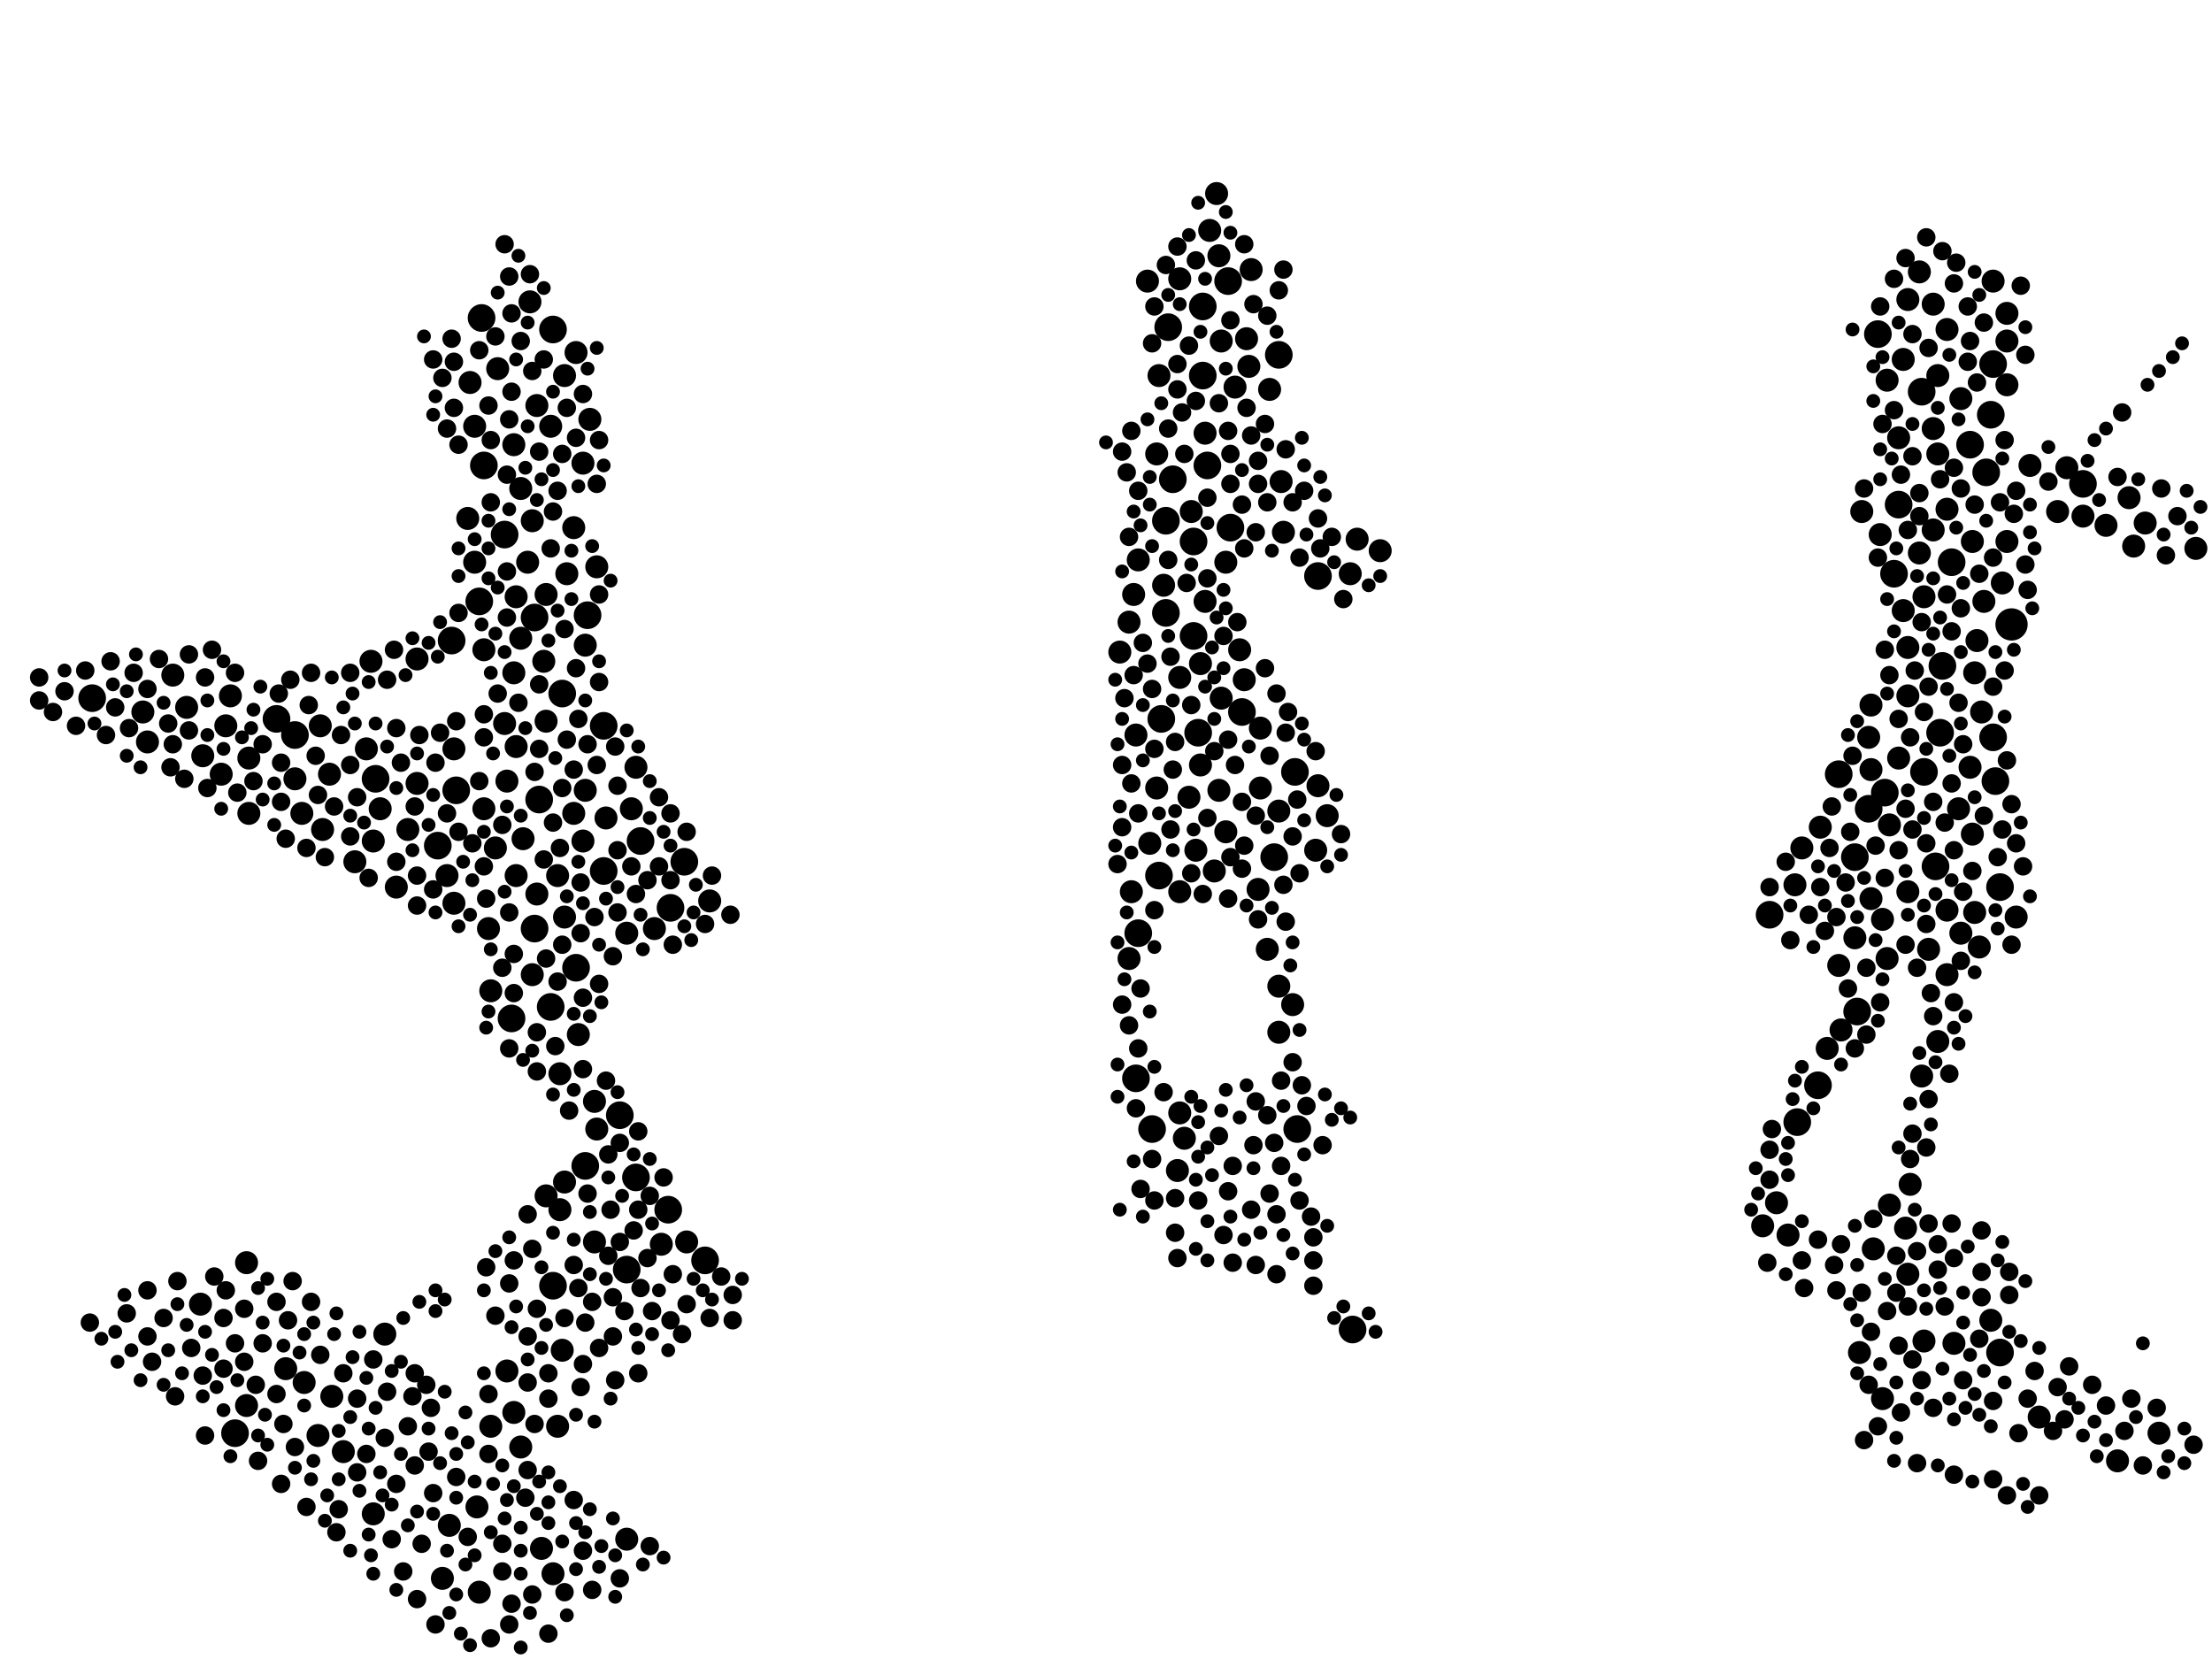 <?xml version="1.0" encoding="utf-8"?>
<svg xmlns="http://www.w3.org/2000/svg"
     xmlns:xlink="http://www.w3.org/1999/xlink" width="1920" height="1440" >

            <defs>
            <style type="text/css"><![CDATA[
circle {stroke: none;}
.c0 {fill: #000000;}
]]></style>
            </defs>
<rect x="0" y="0" width="1920" height="1440" fill="white"/>
<circle cx="1746" cy="542" r="14" class="c0"/>
<circle cx="1736" cy="1174" r="12" class="c0"/>
<circle cx="538" cy="968" r="12" class="c0"/>
<circle cx="500" cy="840" r="12" class="c0"/>
<circle cx="464" cy="806" r="12" class="c0"/>
<circle cx="1044" cy="266" r="12" class="c0"/>
<circle cx="1622" cy="702" r="12" class="c0"/>
<circle cx="416" cy="522" r="12" class="c0"/>
<circle cx="1730" cy="640" r="12" class="c0"/>
<circle cx="1124" cy="670" r="12" class="c0"/>
<circle cx="1612" cy="878" r="12" class="c0"/>
<circle cx="80" cy="606" r="12" class="c0"/>
<circle cx="392" cy="556" r="12" class="c0"/>
<circle cx="488" cy="602" r="12" class="c0"/>
<circle cx="1106" cy="744" r="12" class="c0"/>
<circle cx="552" cy="1022" r="12" class="c0"/>
<circle cx="1036" cy="470" r="12" class="c0"/>
<circle cx="524" cy="630" r="12" class="c0"/>
<circle cx="1596" cy="672" r="12" class="c0"/>
<circle cx="988" cy="810" r="12" class="c0"/>
<circle cx="1684" cy="636" r="12" class="c0"/>
<circle cx="510" cy="534" r="12" class="c0"/>
<circle cx="1006" cy="760" r="12" class="c0"/>
<circle cx="1686" cy="578" r="12" class="c0"/>
<circle cx="1078" cy="618" r="12" class="c0"/>
<circle cx="418" cy="276" r="12" class="c0"/>
<circle cx="986" cy="936" r="12" class="c0"/>
<circle cx="1578" cy="942" r="12" class="c0"/>
<circle cx="594" cy="748" r="12" class="c0"/>
<circle cx="508" cy="1012" r="12" class="c0"/>
<circle cx="240" cy="624" r="12" class="c0"/>
<circle cx="1728" cy="360" r="12" class="c0"/>
<circle cx="380" cy="734" r="12" class="c0"/>
<circle cx="1040" cy="636" r="12" class="c0"/>
<circle cx="1724" cy="410" r="12" class="c0"/>
<circle cx="468" cy="694" r="12" class="c0"/>
<circle cx="1610" cy="744" r="12" class="c0"/>
<circle cx="524" cy="756" r="12" class="c0"/>
<circle cx="544" cy="1102" r="12" class="c0"/>
<circle cx="1630" cy="290" r="12" class="c0"/>
<circle cx="556" cy="730" r="12" class="c0"/>
<circle cx="1174" cy="1154" r="12" class="c0"/>
<circle cx="204" cy="1244" r="12" class="c0"/>
<circle cx="1012" cy="532" r="12" class="c0"/>
<circle cx="1008" cy="624" r="12" class="c0"/>
<circle cx="444" cy="884" r="12" class="c0"/>
<circle cx="582" cy="788" r="12" class="c0"/>
<circle cx="580" cy="1050" r="12" class="c0"/>
<circle cx="1048" cy="404" r="12" class="c0"/>
<circle cx="1730" cy="316" r="12" class="c0"/>
<circle cx="1560" cy="974" r="12" class="c0"/>
<circle cx="612" cy="1094" r="12" class="c0"/>
<circle cx="1710" cy="386" r="12" class="c0"/>
<circle cx="1000" cy="980" r="12" class="c0"/>
<circle cx="1018" cy="416" r="12" class="c0"/>
<circle cx="1732" cy="678" r="12" class="c0"/>
<circle cx="1668" cy="340" r="12" class="c0"/>
<circle cx="1012" cy="452" r="12" class="c0"/>
<circle cx="326" cy="676" r="12" class="c0"/>
<circle cx="1644" cy="498" r="12" class="c0"/>
<circle cx="480" cy="286" r="12" class="c0"/>
<circle cx="1014" cy="284" r="12" class="c0"/>
<circle cx="1110" cy="308" r="12" class="c0"/>
<circle cx="1808" cy="420" r="12" class="c0"/>
<circle cx="1144" cy="500" r="12" class="c0"/>
<circle cx="438" cy="464" r="12" class="c0"/>
<circle cx="1036" cy="552" r="12" class="c0"/>
<circle cx="480" cy="1116" r="12" class="c0"/>
<circle cx="1648" cy="438" r="12" class="c0"/>
<circle cx="396" cy="686" r="12" class="c0"/>
<circle cx="1636" cy="688" r="12" class="c0"/>
<circle cx="1536" cy="794" r="12" class="c0"/>
<circle cx="1068" cy="458" r="12" class="c0"/>
<circle cx="464" cy="536" r="12" class="c0"/>
<circle cx="1126" cy="980" r="12" class="c0"/>
<circle cx="1066" cy="244" r="12" class="c0"/>
<circle cx="1044" cy="326" r="12" class="c0"/>
<circle cx="256" cy="638" r="12" class="c0"/>
<circle cx="420" cy="404" r="12" class="c0"/>
<circle cx="1694" cy="488" r="12" class="c0"/>
<circle cx="1736" cy="770" r="12" class="c0"/>
<circle cx="1670" cy="670" r="12" class="c0"/>
<circle cx="478" cy="874" r="12" class="c0"/>
<circle cx="1680" cy="752" r="12" class="c0"/>
<circle cx="1112" cy="418" r="10" class="c0"/>
<circle cx="1114" cy="462" r="10" class="c0"/>
<circle cx="518" cy="492" r="10" class="c0"/>
<circle cx="1144" cy="682" r="10" class="c0"/>
<circle cx="552" cy="666" r="10" class="c0"/>
<circle cx="124" cy="618" r="10" class="c0"/>
<circle cx="1076" cy="564" r="10" class="c0"/>
<circle cx="474" cy="626" r="10" class="c0"/>
<circle cx="1808" cy="448" r="10" class="c0"/>
<circle cx="256" cy="676" r="10" class="c0"/>
<circle cx="998" cy="732" r="10" class="c0"/>
<circle cx="1064" cy="488" r="10" class="c0"/>
<circle cx="458" cy="488" r="10" class="c0"/>
<circle cx="1712" cy="470" r="10" class="c0"/>
<circle cx="1742" cy="334" r="10" class="c0"/>
<circle cx="1006" cy="326" r="10" class="c0"/>
<circle cx="150" cy="586" r="10" class="c0"/>
<circle cx="362" cy="572" r="10" class="c0"/>
<circle cx="1004" cy="684" r="10" class="c0"/>
<circle cx="1762" cy="404" r="10" class="c0"/>
<circle cx="1598" cy="894" r="10" class="c0"/>
<circle cx="502" cy="898" r="10" class="c0"/>
<circle cx="1640" cy="1046" r="10" class="c0"/>
<circle cx="1640" cy="716" r="10" class="c0"/>
<circle cx="988" cy="486" r="10" class="c0"/>
<circle cx="1110" cy="704" r="10" class="c0"/>
<circle cx="1720" cy="618" r="10" class="c0"/>
<circle cx="506" cy="730" r="10" class="c0"/>
<circle cx="394" cy="784" r="10" class="c0"/>
<circle cx="1656" cy="260" r="10" class="c0"/>
<circle cx="174" cy="1132" r="10" class="c0"/>
<circle cx="1580" cy="718" r="10" class="c0"/>
<circle cx="518" cy="980" r="10" class="c0"/>
<circle cx="1656" cy="1106" r="10" class="c0"/>
<circle cx="568" cy="806" r="10" class="c0"/>
<circle cx="1056" cy="168" r="10" class="c0"/>
<circle cx="448" cy="518" r="10" class="c0"/>
<circle cx="426" cy="1238" r="10" class="c0"/>
<circle cx="1042" cy="576" r="10" class="c0"/>
<circle cx="128" cy="644" r="10" class="c0"/>
<circle cx="1010" cy="508" r="10" class="c0"/>
<circle cx="1084" cy="318" r="10" class="c0"/>
<circle cx="1862" cy="454" r="10" class="c0"/>
<circle cx="980" cy="832" r="10" class="c0"/>
<circle cx="526" cy="710" r="10" class="c0"/>
<circle cx="408" cy="332" r="10" class="c0"/>
<circle cx="506" cy="402" r="10" class="c0"/>
<circle cx="1122" cy="872" r="10" class="c0"/>
<circle cx="972" cy="566" r="10" class="c0"/>
<circle cx="424" cy="806" r="10" class="c0"/>
<circle cx="412" cy="488" r="10" class="c0"/>
<circle cx="1178" cy="468" r="10" class="c0"/>
<circle cx="462" cy="452" r="10" class="c0"/>
<circle cx="1530" cy="1064" r="10" class="c0"/>
<circle cx="548" cy="702" r="10" class="c0"/>
<circle cx="474" cy="516" r="10" class="c0"/>
<circle cx="406" cy="450" r="10" class="c0"/>
<circle cx="470" cy="1344" r="10" class="c0"/>
<circle cx="1042" cy="664" r="10" class="c0"/>
<circle cx="1634" cy="798" r="10" class="c0"/>
<circle cx="1198" cy="478" r="10" class="c0"/>
<circle cx="1652" cy="530" r="10" class="c0"/>
<circle cx="1632" cy="464" r="10" class="c0"/>
<circle cx="1742" cy="272" r="10" class="c0"/>
<circle cx="492" cy="498" r="10" class="c0"/>
<circle cx="1656" cy="562" r="10" class="c0"/>
<circle cx="1024" cy="242" r="10" class="c0"/>
<circle cx="318" cy="650" r="10" class="c0"/>
<circle cx="1634" cy="1214" r="10" class="c0"/>
<circle cx="512" cy="364" r="10" class="c0"/>
<circle cx="1622" cy="640" r="10" class="c0"/>
<circle cx="192" cy="672" r="10" class="c0"/>
<circle cx="1024" cy="588" r="10" class="c0"/>
<circle cx="1678" cy="264" r="10" class="c0"/>
<circle cx="248" cy="1188" r="10" class="c0"/>
<circle cx="616" cy="782" r="10" class="c0"/>
<circle cx="1024" cy="774" r="10" class="c0"/>
<circle cx="1714" cy="792" r="10" class="c0"/>
<circle cx="1058" cy="686" r="10" class="c0"/>
<circle cx="1152" cy="708" r="10" class="c0"/>
<circle cx="448" cy="648" r="10" class="c0"/>
<circle cx="1624" cy="612" r="10" class="c0"/>
<circle cx="420" cy="702" r="10" class="c0"/>
<circle cx="1046" cy="376" r="10" class="c0"/>
<circle cx="262" cy="706" r="10" class="c0"/>
<circle cx="478" cy="370" r="10" class="c0"/>
<circle cx="196" cy="630" r="10" class="c0"/>
<circle cx="264" cy="1200" r="10" class="c0"/>
<circle cx="452" cy="424" r="10" class="c0"/>
<circle cx="362" cy="680" r="10" class="c0"/>
<circle cx="432" cy="320" r="10" class="c0"/>
<circle cx="1712" cy="724" r="10" class="c0"/>
<circle cx="324" cy="1314" r="10" class="c0"/>
<circle cx="1060" cy="296" r="10" class="c0"/>
<circle cx="1624" cy="780" r="10" class="c0"/>
<circle cx="1696" cy="1166" r="10" class="c0"/>
<circle cx="1100" cy="824" r="10" class="c0"/>
<circle cx="982" cy="774" r="10" class="c0"/>
<circle cx="1080" cy="590" r="10" class="c0"/>
<circle cx="1716" cy="556" r="10" class="c0"/>
<circle cx="426" cy="860" r="10" class="c0"/>
<circle cx="452" cy="1256" r="10" class="c0"/>
<circle cx="1552" cy="1072" r="10" class="c0"/>
<circle cx="500" cy="306" r="10" class="c0"/>
<circle cx="1678" cy="372" r="10" class="c0"/>
<circle cx="308" cy="748" r="10" class="c0"/>
<circle cx="1848" cy="432" r="10" class="c0"/>
<circle cx="472" cy="574" r="10" class="c0"/>
<circle cx="1906" cy="476" r="10" class="c0"/>
<circle cx="216" cy="658" r="10" class="c0"/>
<circle cx="498" cy="458" r="10" class="c0"/>
<circle cx="330" cy="702" r="10" class="c0"/>
<circle cx="214" cy="1220" r="10" class="c0"/>
<circle cx="1094" cy="684" r="10" class="c0"/>
<circle cx="1614" cy="1174" r="10" class="c0"/>
<circle cx="176" cy="656" r="10" class="c0"/>
<circle cx="1690" cy="846" r="10" class="c0"/>
<circle cx="1638" cy="832" r="10" class="c0"/>
<circle cx="416" cy="1382" r="10" class="c0"/>
<circle cx="1710" cy="666" r="10" class="c0"/>
<circle cx="1674" cy="824" r="10" class="c0"/>
<circle cx="1786" cy="444" r="10" class="c0"/>
<circle cx="508" cy="686" r="10" class="c0"/>
<circle cx="1638" cy="330" r="10" class="c0"/>
<circle cx="430" cy="736" r="10" class="c0"/>
<circle cx="1064" cy="722" r="10" class="c0"/>
<circle cx="1682" cy="904" r="10" class="c0"/>
<circle cx="1542" cy="1044" r="10" class="c0"/>
<circle cx="1678" cy="460" r="10" class="c0"/>
<circle cx="388" cy="760" r="10" class="c0"/>
<circle cx="1038" cy="738" r="10" class="c0"/>
<circle cx="280" cy="720" r="10" class="c0"/>
<circle cx="574" cy="1080" r="10" class="c0"/>
<circle cx="278" cy="630" r="10" class="c0"/>
<circle cx="1690" cy="442" r="10" class="c0"/>
<circle cx="1058" cy="222" r="10" class="c0"/>
<circle cx="394" cy="650" r="10" class="c0"/>
<circle cx="460" cy="262" r="10" class="c0"/>
<circle cx="544" cy="1336" r="10" class="c0"/>
<circle cx="1714" cy="584" r="10" class="c0"/>
<circle cx="440" cy="678" r="10" class="c0"/>
<circle cx="1654" cy="1066" r="10" class="c0"/>
<circle cx="288" cy="1212" r="10" class="c0"/>
<circle cx="1558" cy="768" r="10" class="c0"/>
<circle cx="1648" cy="380" r="10" class="c0"/>
<circle cx="986" cy="638" r="10" class="c0"/>
<circle cx="162" cy="614" r="10" class="c0"/>
<circle cx="1624" cy="668" r="10" class="c0"/>
<circle cx="1682" cy="326" r="10" class="c0"/>
<circle cx="1852" cy="474" r="10" class="c0"/>
<circle cx="1028" cy="988" r="10" class="c0"/>
<circle cx="984" cy="516" r="10" class="c0"/>
<circle cx="446" cy="1226" r="10" class="c0"/>
<circle cx="1086" cy="234" r="10" class="c0"/>
<circle cx="1722" cy="522" r="10" class="c0"/>
<circle cx="1702" cy="346" r="10" class="c0"/>
<circle cx="412" cy="370" r="10" class="c0"/>
<circle cx="1742" cy="296" r="10" class="c0"/>
<circle cx="490" cy="1026" r="10" class="c0"/>
<circle cx="214" cy="1096" r="10" class="c0"/>
<circle cx="446" cy="584" r="10" class="c0"/>
<circle cx="1616" cy="444" r="10" class="c0"/>
<circle cx="1050" cy="200" r="10" class="c0"/>
<circle cx="334" cy="1158" r="10" class="c0"/>
<circle cx="200" cy="604" r="10" class="c0"/>
<circle cx="1046" cy="522" r="10" class="c0"/>
<circle cx="544" cy="810" r="10" class="c0"/>
<circle cx="1874" cy="1244" r="10" class="c0"/>
<circle cx="1596" cy="838" r="10" class="c0"/>
<circle cx="448" cy="760" r="10" class="c0"/>
<circle cx="1750" cy="796" r="10" class="c0"/>
<circle cx="1022" cy="1016" r="10" class="c0"/>
<circle cx="454" cy="728" r="10" class="c0"/>
<circle cx="1102" cy="338" r="10" class="c0"/>
<circle cx="1670" cy="1164" r="10" class="c0"/>
<circle cx="344" cy="770" r="10" class="c0"/>
<circle cx="1094" cy="632" r="10" class="c0"/>
<circle cx="1110" cy="856" r="10" class="c0"/>
<circle cx="1648" cy="658" r="10" class="c0"/>
<circle cx="1656" cy="604" r="10" class="c0"/>
<circle cx="508" cy="560" r="10" class="c0"/>
<circle cx="1626" cy="1084" r="10" class="c0"/>
<circle cx="488" cy="1172" r="10" class="c0"/>
<circle cx="1742" cy="470" r="10" class="c0"/>
<circle cx="480" cy="1366" r="10" class="c0"/>
<circle cx="1682" cy="394" r="10" class="c0"/>
<circle cx="1770" cy="1230" r="10" class="c0"/>
<circle cx="1652" cy="312" r="10" class="c0"/>
<circle cx="1828" cy="456" r="10" class="c0"/>
<circle cx="1838" cy="1268" r="10" class="c0"/>
<circle cx="276" cy="1246" r="10" class="c0"/>
<circle cx="484" cy="760" r="10" class="c0"/>
<circle cx="1172" cy="498" r="10" class="c0"/>
<circle cx="996" cy="244" r="10" class="c0"/>
<circle cx="420" cy="564" r="10" class="c0"/>
<circle cx="438" cy="628" r="10" class="c0"/>
<circle cx="466" cy="776" r="10" class="c0"/>
<circle cx="1142" cy="738" r="10" class="c0"/>
<circle cx="1666" cy="236" r="10" class="c0"/>
<circle cx="1034" cy="444" r="10" class="c0"/>
<circle cx="980" cy="540" r="10" class="c0"/>
<circle cx="1110" cy="896" r="10" class="c0"/>
<circle cx="354" cy="720" r="10" class="c0"/>
<circle cx="414" cy="1308" r="10" class="c0"/>
<circle cx="440" cy="1190" r="10" class="c0"/>
<circle cx="1794" cy="406" r="10" class="c0"/>
<circle cx="298" cy="1260" r="10" class="c0"/>
<circle cx="498" cy="706" r="10" class="c0"/>
<circle cx="1072" cy="336" r="10" class="c0"/>
<circle cx="1700" cy="702" r="10" class="c0"/>
<circle cx="324" cy="730" r="10" class="c0"/>
<circle cx="516" cy="1078" r="10" class="c0"/>
<circle cx="1730" cy="244" r="10" class="c0"/>
<circle cx="462" cy="846" r="10" class="c0"/>
<circle cx="1004" cy="394" r="10" class="c0"/>
<circle cx="1690" cy="286" r="10" class="c0"/>
<circle cx="452" cy="554" r="10" class="c0"/>
<circle cx="1054" cy="756" r="10" class="c0"/>
<circle cx="1702" cy="810" r="10" class="c0"/>
<circle cx="1060" cy="606" r="10" class="c0"/>
<circle cx="490" cy="796" r="10" class="c0"/>
<circle cx="1032" cy="692" r="10" class="c0"/>
<circle cx="490" cy="326" r="10" class="c0"/>
<circle cx="1658" cy="1028" r="10" class="c0"/>
<circle cx="390" cy="1324" r="10" class="c0"/>
<circle cx="1718" cy="822" r="10" class="c0"/>
<circle cx="486" cy="932" r="10" class="c0"/>
<circle cx="216" cy="706" r="10" class="c0"/>
<circle cx="466" cy="352" r="10" class="c0"/>
<circle cx="484" cy="1238" r="10" class="c0"/>
<circle cx="446" cy="386" r="10" class="c0"/>
<circle cx="1656" cy="774" r="10" class="c0"/>
<circle cx="1666" cy="480" r="10" class="c0"/>
<circle cx="1738" cy="506" r="10" class="c0"/>
<circle cx="1668" cy="934" r="10" class="c0"/>
<circle cx="474" cy="1038" r="10" class="c0"/>
<circle cx="1728" cy="1146" r="10" class="c0"/>
<circle cx="322" cy="574" r="10" class="c0"/>
<circle cx="1690" cy="790" r="10" class="c0"/>
<circle cx="1564" cy="736" r="10" class="c0"/>
<circle cx="1082" cy="294" r="10" class="c0"/>
<circle cx="1670" cy="518" r="10" class="c0"/>
<circle cx="1024" cy="966" r="10" class="c0"/>
<circle cx="1610" cy="814" r="10" class="c0"/>
<circle cx="1092" cy="772" r="10" class="c0"/>
<circle cx="486" cy="1050" r="10" class="c0"/>
<circle cx="516" cy="956" r="10" class="c0"/>
<circle cx="1586" cy="910" r="10" class="c0"/>
<circle cx="596" cy="1078" r="10" class="c0"/>
<circle cx="286" cy="672" r="10" class="c0"/>
<circle cx="384" cy="1370" r="10" class="c0"/>
<circle cx="1032" cy="300" r="8" class="c0"/>
<circle cx="374" cy="1222" r="8" class="c0"/>
<circle cx="508" cy="1148" r="8" class="c0"/>
<circle cx="360" cy="700" r="8" class="c0"/>
<circle cx="1630" cy="1238" r="8" class="c0"/>
<circle cx="1602" cy="766" r="8" class="c0"/>
<circle cx="1674" cy="954" r="8" class="c0"/>
<circle cx="988" cy="426" r="8" class="c0"/>
<circle cx="618" cy="760" r="8" class="c0"/>
<circle cx="974" cy="664" r="8" class="c0"/>
<circle cx="276" cy="690" r="8" class="c0"/>
<circle cx="376" cy="1296" r="8" class="c0"/>
<circle cx="488" cy="394" r="8" class="c0"/>
<circle cx="1750" cy="732" r="8" class="c0"/>
<circle cx="388" cy="372" r="8" class="c0"/>
<circle cx="506" cy="1346" r="8" class="c0"/>
<circle cx="1696" cy="738" r="8" class="c0"/>
<circle cx="452" cy="296" r="8" class="c0"/>
<circle cx="970" cy="750" r="8" class="c0"/>
<circle cx="244" cy="662" r="8" class="c0"/>
<circle cx="1648" cy="624" r="8" class="c0"/>
<circle cx="1534" cy="1096" r="8" class="c0"/>
<circle cx="504" cy="1204" r="8" class="c0"/>
<circle cx="1040" cy="1042" r="8" class="c0"/>
<circle cx="1092" cy="400" r="8" class="c0"/>
<circle cx="1620" cy="840" r="8" class="c0"/>
<circle cx="138" cy="572" r="8" class="c0"/>
<circle cx="364" cy="638" r="8" class="c0"/>
<circle cx="548" cy="752" r="8" class="c0"/>
<circle cx="1128" cy="758" r="8" class="c0"/>
<circle cx="1678" cy="882" r="8" class="c0"/>
<circle cx="456" cy="1300" r="8" class="c0"/>
<circle cx="1658" cy="640" r="8" class="c0"/>
<circle cx="1670" cy="618" r="8" class="c0"/>
<circle cx="1694" cy="548" r="8" class="c0"/>
<circle cx="1696" cy="246" r="8" class="c0"/>
<circle cx="438" cy="212" r="8" class="c0"/>
<circle cx="984" cy="586" r="8" class="c0"/>
<circle cx="1020" cy="1070" r="8" class="c0"/>
<circle cx="304" cy="584" r="8" class="c0"/>
<circle cx="538" cy="992" r="8" class="c0"/>
<circle cx="1678" cy="696" r="8" class="c0"/>
<circle cx="516" cy="796" r="8" class="c0"/>
<circle cx="1694" cy="680" r="8" class="c0"/>
<circle cx="500" cy="380" r="8" class="c0"/>
<circle cx="1606" cy="722" r="8" class="c0"/>
<circle cx="92" cy="638" r="8" class="c0"/>
<circle cx="1722" cy="708" r="8" class="c0"/>
<circle cx="988" cy="706" r="8" class="c0"/>
<circle cx="1078" cy="438" r="8" class="c0"/>
<circle cx="462" cy="322" r="8" class="c0"/>
<circle cx="178" cy="588" r="8" class="c0"/>
<circle cx="510" cy="646" r="8" class="c0"/>
<circle cx="1016" cy="570" r="8" class="c0"/>
<circle cx="556" cy="1118" r="8" class="c0"/>
<circle cx="1860" cy="1272" r="8" class="c0"/>
<circle cx="462" cy="1384" r="8" class="c0"/>
<circle cx="1714" cy="438" r="8" class="c0"/>
<circle cx="514" cy="1380" r="8" class="c0"/>
<circle cx="1688" cy="714" r="8" class="c0"/>
<circle cx="1712" cy="756" r="8" class="c0"/>
<circle cx="1584" cy="808" r="8" class="c0"/>
<circle cx="294" cy="1310" r="8" class="c0"/>
<circle cx="1850" cy="1214" r="8" class="c0"/>
<circle cx="1734" cy="744" r="8" class="c0"/>
<circle cx="348" cy="662" r="8" class="c0"/>
<circle cx="1674" cy="302" r="8" class="c0"/>
<circle cx="582" cy="1146" r="8" class="c0"/>
<circle cx="1062" cy="1072" r="8" class="c0"/>
<circle cx="1722" cy="280" r="8" class="c0"/>
<circle cx="1146" cy="476" r="8" class="c0"/>
<circle cx="244" cy="696" r="8" class="c0"/>
<circle cx="1700" cy="610" r="8" class="c0"/>
<circle cx="468" cy="392" r="8" class="c0"/>
<circle cx="1100" cy="968" r="8" class="c0"/>
<circle cx="1002" cy="650" r="8" class="c0"/>
<circle cx="1632" cy="870" r="8" class="c0"/>
<circle cx="1708" cy="266" r="8" class="c0"/>
<circle cx="446" cy="828" r="8" class="c0"/>
<circle cx="1598" cy="1080" r="8" class="c0"/>
<circle cx="504" cy="766" r="8" class="c0"/>
<circle cx="436" cy="1364" r="8" class="c0"/>
<circle cx="1536" cy="998" r="8" class="c0"/>
<circle cx="1066" cy="374" r="8" class="c0"/>
<circle cx="1698" cy="228" r="8" class="c0"/>
<circle cx="196" cy="1120" r="8" class="c0"/>
<circle cx="1122" cy="436" r="8" class="c0"/>
<circle cx="1116" cy="800" r="8" class="c0"/>
<circle cx="1002" cy="1042" r="8" class="c0"/>
<circle cx="1730" cy="1284" r="8" class="c0"/>
<circle cx="1876" cy="424" r="8" class="c0"/>
<circle cx="228" cy="1166" r="8" class="c0"/>
<circle cx="154" cy="1112" r="8" class="c0"/>
<circle cx="490" cy="546" r="8" class="c0"/>
<circle cx="974" cy="392" r="8" class="c0"/>
<circle cx="228" cy="646" r="8" class="c0"/>
<circle cx="1066" cy="642" r="8" class="c0"/>
<circle cx="498" cy="1098" r="8" class="c0"/>
<circle cx="1068" cy="420" r="8" class="c0"/>
<circle cx="1696" cy="1092" r="8" class="c0"/>
<circle cx="582" cy="706" r="8" class="c0"/>
<circle cx="396" cy="626" r="8" class="c0"/>
<circle cx="1058" cy="986" r="8" class="c0"/>
<circle cx="1002" cy="266" r="8" class="c0"/>
<circle cx="250" cy="1146" r="8" class="c0"/>
<circle cx="1538" cy="980" r="8" class="c0"/>
<circle cx="498" cy="1302" r="8" class="c0"/>
<circle cx="1696" cy="870" r="8" class="c0"/>
<circle cx="1116" cy="636" r="8" class="c0"/>
<circle cx="1000" cy="598" r="8" class="c0"/>
<circle cx="1688" cy="1134" r="8" class="c0"/>
<circle cx="534" cy="648" r="8" class="c0"/>
<circle cx="1134" cy="960" r="8" class="c0"/>
<circle cx="1630" cy="484" r="8" class="c0"/>
<circle cx="436" cy="716" r="8" class="c0"/>
<circle cx="1904" cy="1254" r="8" class="c0"/>
<circle cx="1102" cy="656" r="8" class="c0"/>
<circle cx="304" cy="726" r="8" class="c0"/>
<circle cx="1730" cy="1216" r="8" class="c0"/>
<circle cx="212" cy="1182" r="8" class="c0"/>
<circle cx="436" cy="840" r="8" class="c0"/>
<circle cx="270" cy="584" r="8" class="c0"/>
<circle cx="1816" cy="1202" r="8" class="c0"/>
<circle cx="1090" cy="708" r="8" class="c0"/>
<circle cx="1660" cy="290" r="8" class="c0"/>
<circle cx="976" cy="606" r="8" class="c0"/>
<circle cx="1594" cy="796" r="8" class="c0"/>
<circle cx="1090" cy="462" r="8" class="c0"/>
<circle cx="520" cy="592" r="8" class="c0"/>
<circle cx="384" cy="328" r="8" class="c0"/>
<circle cx="1690" cy="516" r="8" class="c0"/>
<circle cx="596" cy="722" r="8" class="c0"/>
<circle cx="1590" cy="700" r="8" class="c0"/>
<circle cx="1668" cy="1198" r="8" class="c0"/>
<circle cx="394" cy="354" r="8" class="c0"/>
<circle cx="1890" cy="448" r="8" class="c0"/>
<circle cx="56" cy="600" r="8" class="c0"/>
<circle cx="468" cy="650" r="8" class="c0"/>
<circle cx="1026" cy="358" r="8" class="c0"/>
<circle cx="482" cy="908" r="8" class="c0"/>
<circle cx="532" cy="1126" r="8" class="c0"/>
<circle cx="1740" cy="582" r="8" class="c0"/>
<circle cx="1880" cy="482" r="8" class="c0"/>
<circle cx="424" cy="1210" r="8" class="c0"/>
<circle cx="1682" cy="1102" r="8" class="c0"/>
<circle cx="1708" cy="314" r="8" class="c0"/>
<circle cx="510" cy="1036" r="8" class="c0"/>
<circle cx="164" cy="634" r="8" class="c0"/>
<circle cx="1128" cy="484" r="8" class="c0"/>
<circle cx="1696" cy="406" r="8" class="c0"/>
<circle cx="310" cy="1278" r="8" class="c0"/>
<circle cx="484" cy="426" r="8" class="c0"/>
<circle cx="506" cy="1184" r="8" class="c0"/>
<circle cx="464" cy="670" r="8" class="c0"/>
<circle cx="460" cy="238" r="8" class="c0"/>
<circle cx="528" cy="1090" r="8" class="c0"/>
<circle cx="1678" cy="1222" r="8" class="c0"/>
<circle cx="442" cy="364" r="8" class="c0"/>
<circle cx="1636" cy="762" r="8" class="c0"/>
<circle cx="1766" cy="1190" r="8" class="c0"/>
<circle cx="1088" cy="264" r="8" class="c0"/>
<circle cx="612" cy="802" r="8" class="c0"/>
<circle cx="420" cy="752" r="8" class="c0"/>
<circle cx="1078" cy="754" r="8" class="c0"/>
<circle cx="1068" cy="278" r="8" class="c0"/>
<circle cx="1588" cy="736" r="8" class="c0"/>
<circle cx="554" cy="1050" r="8" class="c0"/>
<circle cx="498" cy="668" r="8" class="c0"/>
<circle cx="1730" cy="484" r="8" class="c0"/>
<circle cx="1636" cy="564" r="8" class="c0"/>
<circle cx="204" cy="1166" r="8" class="c0"/>
<circle cx="1016" cy="720" r="8" class="c0"/>
<circle cx="514" cy="1130" r="8" class="c0"/>
<circle cx="1716" cy="332" r="8" class="c0"/>
<circle cx="440" cy="496" r="8" class="c0"/>
<circle cx="1030" cy="506" r="8" class="c0"/>
<circle cx="278" cy="1176" r="8" class="c0"/>
<circle cx="1778" cy="418" r="8" class="c0"/>
<circle cx="392" cy="294" r="8" class="c0"/>
<circle cx="1648" cy="738" r="8" class="c0"/>
<circle cx="530" cy="1050" r="8" class="c0"/>
<circle cx="116" cy="584" r="8" class="c0"/>
<circle cx="1744" cy="1124" r="8" class="c0"/>
<circle cx="100" cy="614" r="8" class="c0"/>
<circle cx="146" cy="628" r="8" class="c0"/>
<circle cx="1140" cy="1074" r="8" class="c0"/>
<circle cx="520" cy="854" r="8" class="c0"/>
<circle cx="974" cy="718" r="8" class="c0"/>
<circle cx="476" cy="1192" r="8" class="c0"/>
<circle cx="194" cy="1188" r="8" class="c0"/>
<circle cx="1536" cy="1024" r="8" class="c0"/>
<circle cx="152" cy="1212" r="8" class="c0"/>
<circle cx="552" cy="776" r="8" class="c0"/>
<circle cx="444" cy="340" r="8" class="c0"/>
<circle cx="344" cy="748" r="8" class="c0"/>
<circle cx="424" cy="352" r="8" class="c0"/>
<circle cx="378" cy="662" r="8" class="c0"/>
<circle cx="420" cy="620" r="8" class="c0"/>
<circle cx="1646" cy="1122" r="8" class="c0"/>
<circle cx="1122" cy="726" r="8" class="c0"/>
<circle cx="1038" cy="226" r="8" class="c0"/>
<circle cx="492" cy="642" r="8" class="c0"/>
<circle cx="1676" cy="862" r="8" class="c0"/>
<circle cx="1750" cy="426" r="8" class="c0"/>
<circle cx="398" cy="532" r="8" class="c0"/>
<circle cx="1672" cy="996" r="8" class="c0"/>
<circle cx="1090" cy="1098" r="8" class="c0"/>
<circle cx="1148" cy="994" r="8" class="c0"/>
<circle cx="584" cy="1106" r="8" class="c0"/>
<circle cx="1570" cy="794" r="8" class="c0"/>
<circle cx="572" cy="692" r="8" class="c0"/>
<circle cx="1048" cy="710" r="8" class="c0"/>
<circle cx="468" cy="594" r="8" class="c0"/>
<circle cx="1718" cy="1162" r="8" class="c0"/>
<circle cx="1080" cy="212" r="8" class="c0"/>
<circle cx="1048" cy="432" r="8" class="c0"/>
<circle cx="336" cy="590" r="8" class="c0"/>
<circle cx="1130" cy="942" r="8" class="c0"/>
<circle cx="248" cy="728" r="8" class="c0"/>
<circle cx="982" cy="680" r="8" class="c0"/>
<circle cx="240" cy="1210" r="8" class="c0"/>
<circle cx="1100" cy="274" r="8" class="c0"/>
<circle cx="96" cy="574" r="8" class="c0"/>
<circle cx="616" cy="1144" r="8" class="c0"/>
<circle cx="490" cy="1382" r="8" class="c0"/>
<circle cx="442" cy="240" r="8" class="c0"/>
<circle cx="46" cy="618" r="8" class="c0"/>
<circle cx="532" cy="1160" r="8" class="c0"/>
<circle cx="240" cy="1130" r="8" class="c0"/>
<circle cx="996" cy="576" r="8" class="c0"/>
<circle cx="584" cy="820" r="8" class="c0"/>
<circle cx="634" cy="794" r="8" class="c0"/>
<circle cx="1664" cy="1086" r="8" class="c0"/>
<circle cx="362" cy="786" r="8" class="c0"/>
<circle cx="1738" cy="720" r="8" class="c0"/>
<circle cx="246" cy="1236" r="8" class="c0"/>
<circle cx="420" cy="640" r="8" class="c0"/>
<circle cx="378" cy="1410" r="8" class="c0"/>
<circle cx="1662" cy="582" r="8" class="c0"/>
<circle cx="504" cy="810" r="8" class="c0"/>
<circle cx="1634" cy="368" r="8" class="c0"/>
<circle cx="572" cy="752" r="8" class="c0"/>
<circle cx="1742" cy="660" r="8" class="c0"/>
<circle cx="376" cy="312" r="8" class="c0"/>
<circle cx="254" cy="1112" r="8" class="c0"/>
<circle cx="398" cy="722" r="8" class="c0"/>
<circle cx="1664" cy="1270" r="8" class="c0"/>
<circle cx="446" cy="1094" r="8" class="c0"/>
<circle cx="478" cy="476" r="8" class="c0"/>
<circle cx="406" cy="1334" r="8" class="c0"/>
<circle cx="222" cy="1202" r="8" class="c0"/>
<circle cx="1074" cy="540" r="8" class="c0"/>
<circle cx="1748" cy="446" r="8" class="c0"/>
<circle cx="534" cy="1198" r="8" class="c0"/>
<circle cx="1114" cy="234" r="8" class="c0"/>
<circle cx="442" cy="910" r="8" class="c0"/>
<circle cx="334" cy="1248" r="8" class="c0"/>
<circle cx="1014" cy="372" r="8" class="c0"/>
<circle cx="1092" cy="420" r="8" class="c0"/>
<circle cx="980" cy="890" r="8" class="c0"/>
<circle cx="296" cy="638" r="8" class="c0"/>
<circle cx="1660" cy="1180" r="8" class="c0"/>
<circle cx="344" cy="1288" r="8" class="c0"/>
<circle cx="1638" cy="1138" r="8" class="c0"/>
<circle cx="422" cy="780" r="8" class="c0"/>
<circle cx="362" cy="760" r="8" class="c0"/>
<circle cx="1838" cy="414" r="8" class="c0"/>
<circle cx="1654" cy="820" r="8" class="c0"/>
<circle cx="424" cy="1262" r="8" class="c0"/>
<circle cx="466" cy="896" r="8" class="c0"/>
<circle cx="282" cy="744" r="8" class="c0"/>
<circle cx="1080" cy="734" r="8" class="c0"/>
<circle cx="34" cy="588" r="8" class="c0"/>
<circle cx="204" cy="584" r="8" class="c0"/>
<circle cx="466" cy="930" r="8" class="c0"/>
<circle cx="1674" cy="1062" r="8" class="c0"/>
<circle cx="1034" cy="758" r="8" class="c0"/>
<circle cx="1070" cy="1012" r="8" class="c0"/>
<circle cx="1058" cy="350" r="8" class="c0"/>
<circle cx="160" cy="676" r="8" class="c0"/>
<circle cx="1088" cy="994" r="8" class="c0"/>
<circle cx="1156" cy="466" r="8" class="c0"/>
<circle cx="980" cy="466" r="8" class="c0"/>
<circle cx="1760" cy="512" r="8" class="c0"/>
<circle cx="1116" cy="390" r="8" class="c0"/>
<circle cx="596" cy="1132" r="8" class="c0"/>
<circle cx="1654" cy="702" r="8" class="c0"/>
<circle cx="458" cy="1160" r="8" class="c0"/>
<circle cx="1144" cy="450" r="8" class="c0"/>
<circle cx="426" cy="436" r="8" class="c0"/>
<circle cx="1666" cy="428" r="8" class="c0"/>
<circle cx="1118" cy="618" r="8" class="c0"/>
<circle cx="488" cy="684" r="8" class="c0"/>
<circle cx="566" cy="1138" r="8" class="c0"/>
<circle cx="34" cy="608" r="8" class="c0"/>
<circle cx="480" cy="444" r="8" class="c0"/>
<circle cx="462" cy="1084" r="8" class="c0"/>
<circle cx="520" cy="382" r="8" class="c0"/>
<circle cx="1620" cy="898" r="8" class="c0"/>
<circle cx="78" cy="1148" r="8" class="c0"/>
<circle cx="1758" cy="308" r="8" class="c0"/>
<circle cx="66" cy="630" r="8" class="c0"/>
<circle cx="1672" cy="206" r="8" class="c0"/>
<circle cx="1066" cy="780" r="8" class="c0"/>
<circle cx="444" cy="272" r="8" class="c0"/>
<circle cx="446" cy="862" r="8" class="c0"/>
<circle cx="344" cy="632" r="8" class="c0"/>
<circle cx="422" cy="1100" r="8" class="c0"/>
<circle cx="1618" cy="1250" r="8" class="c0"/>
<circle cx="206" cy="688" r="8" class="c0"/>
<circle cx="242" cy="602" r="8" class="c0"/>
<circle cx="1758" cy="490" r="8" class="c0"/>
<circle cx="1070" cy="1096" r="8" class="c0"/>
<circle cx="1668" cy="540" r="8" class="c0"/>
<circle cx="1742" cy="1298" r="8" class="c0"/>
<circle cx="1020" cy="644" r="8" class="c0"/>
<circle cx="488" cy="820" r="8" class="c0"/>
<circle cx="388" cy="706" r="8" class="c0"/>
<circle cx="1702" cy="834" r="8" class="c0"/>
<circle cx="1654" cy="224" r="8" class="c0"/>
<circle cx="492" cy="354" r="8" class="c0"/>
<circle cx="1666" cy="448" r="8" class="c0"/>
<circle cx="128" cy="1120" r="8" class="c0"/>
<circle cx="382" cy="636" r="8" class="c0"/>
<circle cx="1754" cy="248" r="8" class="c0"/>
<circle cx="410" cy="732" r="8" class="c0"/>
<circle cx="1674" cy="596" r="8" class="c0"/>
<circle cx="1066" cy="1034" r="8" class="c0"/>
<circle cx="416" cy="304" r="8" class="c0"/>
<circle cx="366" cy="1340" r="8" class="c0"/>
<circle cx="1622" cy="1202" r="8" class="c0"/>
<circle cx="1740" cy="382" r="8" class="c0"/>
<circle cx="1122" cy="922" r="8" class="c0"/>
<circle cx="518" cy="664" r="8" class="c0"/>
<circle cx="1628" cy="734" r="8" class="c0"/>
<circle cx="310" cy="1214" r="8" class="c0"/>
<circle cx="520" cy="516" r="8" class="c0"/>
<circle cx="1644" cy="356" r="8" class="c0"/>
<circle cx="536" cy="792" r="8" class="c0"/>
<circle cx="1696" cy="1280" r="8" class="c0"/>
<circle cx="1736" cy="436" r="8" class="c0"/>
<circle cx="432" cy="602" r="8" class="c0"/>
<circle cx="1640" cy="586" r="8" class="c0"/>
<circle cx="1106" cy="992" r="8" class="c0"/>
<circle cx="292" cy="1330" r="8" class="c0"/>
<circle cx="148" cy="666" r="8" class="c0"/>
<circle cx="220" cy="678" r="8" class="c0"/>
<circle cx="396" cy="1282" r="8" class="c0"/>
<circle cx="350" cy="1364" r="8" class="c0"/>
<circle cx="472" cy="312" r="8" class="c0"/>
<circle cx="430" cy="292" r="8" class="c0"/>
<circle cx="502" cy="624" r="8" class="c0"/>
<circle cx="1086" cy="1050" r="8" class="c0"/>
<circle cx="528" cy="1002" r="8" class="c0"/>
<circle cx="142" cy="1144" r="8" class="c0"/>
<circle cx="626" cy="1108" r="8" class="c0"/>
<circle cx="582" cy="764" r="8" class="c0"/>
<circle cx="1140" cy="1094" r="8" class="c0"/>
<circle cx="554" cy="1192" r="8" class="c0"/>
<circle cx="186" cy="1108" r="8" class="c0"/>
<circle cx="184" cy="564" r="8" class="c0"/>
<circle cx="370" cy="1202" r="8" class="c0"/>
<circle cx="426" cy="1422" r="8" class="c0"/>
<circle cx="1022" cy="214" r="8" class="c0"/>
<circle cx="1672" cy="802" r="8" class="c0"/>
<circle cx="1660" cy="720" r="8" class="c0"/>
<circle cx="1644" cy="242" r="8" class="c0"/>
<circle cx="450" cy="610" r="8" class="c0"/>
<circle cx="486" cy="736" r="8" class="c0"/>
<circle cx="1646" cy="1090" r="8" class="c0"/>
<circle cx="1746" cy="698" r="8" class="c0"/>
<circle cx="274" cy="656" r="8" class="c0"/>
<circle cx="178" cy="1246" r="8" class="c0"/>
<circle cx="1792" cy="1232" r="8" class="c0"/>
<circle cx="1656" cy="1134" r="8" class="c0"/>
<circle cx="1138" cy="1056" r="8" class="c0"/>
<circle cx="1112" cy="1012" r="8" class="c0"/>
<circle cx="270" cy="1130" r="8" class="c0"/>
<circle cx="1014" cy="486" r="8" class="c0"/>
<circle cx="990" cy="858" r="8" class="c0"/>
<circle cx="256" cy="1256" r="8" class="c0"/>
<circle cx="1660" cy="984" r="8" class="c0"/>
<circle cx="1098" cy="580" r="8" class="c0"/>
<circle cx="458" cy="1276" r="8" class="c0"/>
<circle cx="1650" cy="412" r="8" class="c0"/>
<circle cx="1110" cy="252" r="8" class="c0"/>
<circle cx="1660" cy="396" r="8" class="c0"/>
<circle cx="484" cy="852" r="8" class="c0"/>
<circle cx="354" cy="1238" r="8" class="c0"/>
<circle cx="176" cy="1194" r="8" class="c0"/>
<circle cx="476" cy="1418" r="8" class="c0"/>
<circle cx="1702" cy="424" r="8" class="c0"/>
<circle cx="1112" cy="938" r="8" class="c0"/>
<circle cx="358" cy="1212" r="8" class="c0"/>
<circle cx="466" cy="1136" r="8" class="c0"/>
<circle cx="310" cy="692" r="8" class="c0"/>
<circle cx="1746" cy="820" r="8" class="c0"/>
<circle cx="490" cy="1144" r="8" class="c0"/>
<circle cx="1022" cy="338" r="8" class="c0"/>
<circle cx="1564" cy="1094" r="8" class="c0"/>
<circle cx="1022" cy="316" r="8" class="c0"/>
<circle cx="132" cy="1182" r="8" class="c0"/>
<circle cx="978" cy="410" r="8" class="c0"/>
<circle cx="1048" cy="502" r="8" class="c0"/>
<circle cx="416" cy="678" r="8" class="c0"/>
<circle cx="592" cy="1158" r="8" class="c0"/>
<circle cx="342" cy="564" r="8" class="c0"/>
<circle cx="128" cy="1160" r="8" class="c0"/>
<circle cx="1080" cy="476" r="8" class="c0"/>
<circle cx="1580" cy="770" r="8" class="c0"/>
<circle cx="1702" cy="528" r="8" class="c0"/>
<circle cx="562" cy="1092" r="8" class="c0"/>
<circle cx="1604" cy="858" r="8" class="c0"/>
<circle cx="502" cy="1118" r="8" class="c0"/>
<circle cx="1554" cy="816" r="8" class="c0"/>
<circle cx="266" cy="1308" r="8" class="c0"/>
<circle cx="464" cy="1236" r="8" class="c0"/>
<circle cx="1164" cy="724" r="8" class="c0"/>
<circle cx="1786" cy="1204" r="8" class="c0"/>
<circle cx="1090" cy="956" r="8" class="c0"/>
<circle cx="1142" cy="652" r="8" class="c0"/>
<circle cx="1650" cy="1226" r="8" class="c0"/>
<circle cx="506" cy="928" r="8" class="c0"/>
<circle cx="442" cy="792" r="8" class="c0"/>
<circle cx="576" cy="1022" r="8" class="c0"/>
<circle cx="1594" cy="1120" r="8" class="c0"/>
<circle cx="554" cy="982" r="8" class="c0"/>
<circle cx="1082" cy="354" r="8" class="c0"/>
<circle cx="1616" cy="1122" r="8" class="c0"/>
<circle cx="506" cy="866" r="8" class="c0"/>
<circle cx="1010" cy="948" r="8" class="c0"/>
<circle cx="518" cy="420" r="8" class="c0"/>
<circle cx="180" cy="684" r="8" class="c0"/>
<circle cx="1132" cy="426" r="8" class="c0"/>
<circle cx="268" cy="612" r="8" class="c0"/>
<circle cx="442" cy="1114" r="8" class="c0"/>
<circle cx="974" cy="872" r="8" class="c0"/>
<circle cx="1086" cy="378" r="8" class="c0"/>
<circle cx="1072" cy="664" r="8" class="c0"/>
<circle cx="982" cy="374" r="8" class="c0"/>
<circle cx="458" cy="1200" r="8" class="c0"/>
<circle cx="1108" cy="1054" r="8" class="c0"/>
<circle cx="1068" cy="394" r="8" class="c0"/>
<circle cx="1022" cy="1092" r="8" class="c0"/>
<circle cx="1018" cy="668" r="8" class="c0"/>
<circle cx="536" cy="682" r="8" class="c0"/>
<circle cx="440" cy="536" r="8" class="c0"/>
<circle cx="480" cy="714" r="8" class="c0"/>
<circle cx="1626" cy="1058" r="8" class="c0"/>
<circle cx="1566" cy="1118" r="8" class="c0"/>
<circle cx="562" cy="764" r="8" class="c0"/>
<circle cx="458" cy="1054" r="8" class="c0"/>
<circle cx="74" cy="582" r="8" class="c0"/>
<circle cx="1694" cy="1062" r="8" class="c0"/>
<circle cx="1704" cy="1198" r="8" class="c0"/>
<circle cx="1756" cy="752" r="8" class="c0"/>
<circle cx="1034" cy="612" r="8" class="c0"/>
<circle cx="1114" cy="768" r="8" class="c0"/>
<circle cx="476" cy="1214" r="8" class="c0"/>
<circle cx="436" cy="1340" r="8" class="c0"/>
<circle cx="318" cy="1262" r="8" class="c0"/>
<circle cx="536" cy="738" r="8" class="c0"/>
<circle cx="1672" cy="732" r="8" class="c0"/>
<circle cx="992" cy="558" r="8" class="c0"/>
<circle cx="304" cy="664" r="8" class="c0"/>
<circle cx="1012" cy="230" r="8" class="c0"/>
<circle cx="1782" cy="1242" r="8" class="c0"/>
<circle cx="1720" cy="1068" r="8" class="c0"/>
<circle cx="1092" cy="798" r="8" class="c0"/>
<circle cx="1720" cy="1104" r="8" class="c0"/>
<circle cx="1108" cy="1106" r="8" class="c0"/>
<circle cx="1632" cy="266" r="8" class="c0"/>
<circle cx="472" cy="746" r="8" class="c0"/>
<circle cx="1704" cy="646" r="8" class="c0"/>
<circle cx="1002" cy="790" r="8" class="c0"/>
<circle cx="500" cy="580" r="8" class="c0"/>
<circle cx="244" cy="1288" r="8" class="c0"/>
<circle cx="1098" cy="368" r="8" class="c0"/>
<circle cx="1828" cy="1220" r="8" class="c0"/>
<circle cx="526" cy="938" r="8" class="c0"/>
<circle cx="988" cy="910" r="8" class="c0"/>
<circle cx="164" cy="568" r="8" class="c0"/>
<circle cx="426" cy="382" r="8" class="c0"/>
<circle cx="394" cy="314" r="8" class="c0"/>
<circle cx="542" cy="1138" r="8" class="c0"/>
<circle cx="290" cy="700" r="8" class="c0"/>
<circle cx="1166" cy="520" r="8" class="c0"/>
<circle cx="1068" cy="744" r="8" class="c0"/>
<circle cx="1618" cy="424" r="8" class="c0"/>
<circle cx="128" cy="598" r="8" class="c0"/>
<circle cx="194" cy="1144" r="8" class="c0"/>
<circle cx="1684" cy="416" r="8" class="c0"/>
<circle cx="336" cy="1208" r="8" class="c0"/>
<circle cx="376" cy="772" r="8" class="c0"/>
<circle cx="1648" cy="1168" r="8" class="c0"/>
<circle cx="1658" cy="1006" r="8" class="c0"/>
<circle cx="1718" cy="498" r="8" class="c0"/>
<circle cx="1704" cy="774" r="8" class="c0"/>
<circle cx="1692" cy="932" r="8" class="c0"/>
<circle cx="1062" cy="552" r="8" class="c0"/>
<circle cx="212" cy="1136" r="8" class="c0"/>
<circle cx="1020" cy="1040" r="8" class="c0"/>
<circle cx="1872" cy="1222" r="8" class="c0"/>
<circle cx="532" cy="830" r="8" class="c0"/>
<circle cx="1760" cy="1214" r="8" class="c0"/>
<circle cx="1028" cy="394" r="8" class="c0"/>
<circle cx="1108" cy="602" r="8" class="c0"/>
<circle cx="1126" cy="694" r="8" class="c0"/>
<circle cx="474" cy="832" r="8" class="c0"/>
<circle cx="320" cy="762" r="8" class="c0"/>
<circle cx="1744" cy="1104" r="8" class="c0"/>
<circle cx="224" cy="1268" r="8" class="c0"/>
<circle cx="1044" cy="776" r="8" class="c0"/>
<circle cx="550" cy="1068" r="8" class="c0"/>
<circle cx="538" cy="1078" r="8" class="c0"/>
<circle cx="990" cy="1032" r="8" class="c0"/>
<circle cx="360" cy="1272" r="8" class="c0"/>
<circle cx="564" cy="1038" r="8" class="c0"/>
<circle cx="398" cy="386" r="8" class="c0"/>
<circle cx="986" cy="962" r="8" class="c0"/>
<circle cx="1550" cy="748" r="8" class="c0"/>
<circle cx="1720" cy="1126" r="8" class="c0"/>
<circle cx="372" cy="1260" r="8" class="c0"/>
<circle cx="1592" cy="1098" r="8" class="c0"/>
<circle cx="324" cy="1180" r="8" class="c0"/>
<circle cx="1710" cy="296" r="8" class="c0"/>
<circle cx="442" cy="1410" r="8" class="c0"/>
<circle cx="1000" cy="298" r="8" class="c0"/>
<circle cx="1000" cy="1006" r="8" class="c0"/>
<circle cx="1100" cy="436" r="8" class="c0"/>
<circle cx="298" cy="1192" r="8" class="c0"/>
<circle cx="1536" cy="770" r="8" class="c0"/>
<circle cx="1686" cy="218" r="8" class="c0"/>
<circle cx="1730" cy="596" r="8" class="c0"/>
<circle cx="150" cy="646" r="8" class="c0"/>
<circle cx="1140" cy="1116" r="8" class="c0"/>
<circle cx="538" cy="1370" r="8" class="c0"/>
<circle cx="110" cy="1140" r="8" class="c0"/>
<circle cx="430" cy="1142" r="8" class="c0"/>
<circle cx="444" cy="1392" r="8" class="c0"/>
<circle cx="360" cy="1192" r="8" class="c0"/>
<circle cx="1842" cy="358" r="8" class="c0"/>
<circle cx="1054" cy="652" r="8" class="c0"/>
<circle cx="340" cy="1336" r="8" class="c0"/>
<circle cx="252" cy="590" r="8" class="c0"/>
<circle cx="1038" cy="348" r="8" class="c0"/>
<circle cx="520" cy="1170" r="8" class="c0"/>
<circle cx="362" cy="1388" r="8" class="c0"/>
<circle cx="266" cy="736" r="8" class="c0"/>
<circle cx="440" cy="412" r="8" class="c0"/>
<circle cx="1128" cy="1042" r="8" class="c0"/>
<circle cx="636" cy="1146" r="8" class="c0"/>
<circle cx="1610" cy="910" r="8" class="c0"/>
<circle cx="1752" cy="1244" r="8" class="c0"/>
<circle cx="564" cy="1342" r="8" class="c0"/>
<circle cx="1844" cy="1242" r="8" class="c0"/>
<circle cx="166" cy="1170" r="8" class="c0"/>
<circle cx="494" cy="964" r="8" class="c0"/>
<circle cx="506" cy="342" r="8" class="c0"/>
<circle cx="1682" cy="1080" r="8" class="c0"/>
<circle cx="636" cy="1124" r="8" class="c0"/>
<circle cx="1624" cy="1156" r="8" class="c0"/>
<circle cx="1796" cy="1186" r="8" class="c0"/>
<circle cx="1078" cy="696" r="8" class="c0"/>
<circle cx="1608" cy="656" r="8" class="c0"/>
<circle cx="1656" cy="460" r="8" class="c0"/>
<circle cx="1102" cy="1036" r="8" class="c0"/>
<circle cx="1770" cy="1298" r="8" class="c0"/>
<circle cx="1664" cy="840" r="8" class="c0"/>
<circle cx="1578" cy="1076" r="8" class="c0"/>
<circle cx="112" cy="632" r="8" class="c0"/>
<circle cx="1034" cy="952" r="6" class="c0"/>
<circle cx="1762" cy="462" r="6" class="c0"/>
<circle cx="1854" cy="1230" r="6" class="c0"/>
<circle cx="290" cy="1158" r="6" class="c0"/>
<circle cx="1128" cy="894" r="6" class="c0"/>
<circle cx="1700" cy="364" r="6" class="c0"/>
<circle cx="426" cy="824" r="6" class="c0"/>
<circle cx="1064" cy="946" r="6" class="c0"/>
<circle cx="232" cy="1110" r="6" class="c0"/>
<circle cx="432" cy="510" r="6" class="c0"/>
<circle cx="220" cy="616" r="6" class="c0"/>
<circle cx="428" cy="1288" r="6" class="c0"/>
<circle cx="400" cy="1418" r="6" class="c0"/>
<circle cx="536" cy="948" r="6" class="c0"/>
<circle cx="1076" cy="970" r="6" class="c0"/>
<circle cx="372" cy="716" r="6" class="c0"/>
<circle cx="1524" cy="1014" r="6" class="c0"/>
<circle cx="1018" cy="738" r="6" class="c0"/>
<circle cx="984" cy="1008" r="6" class="c0"/>
<circle cx="1564" cy="926" r="6" class="c0"/>
<circle cx="1100" cy="718" r="6" class="c0"/>
<circle cx="142" cy="1202" r="6" class="c0"/>
<circle cx="972" cy="1050" r="6" class="c0"/>
<circle cx="270" cy="1284" r="6" class="c0"/>
<circle cx="1734" cy="806" r="6" class="c0"/>
<circle cx="382" cy="540" r="6" class="c0"/>
<circle cx="228" cy="694" r="6" class="c0"/>
<circle cx="1762" cy="438" r="6" class="c0"/>
<circle cx="450" cy="222" r="6" class="c0"/>
<circle cx="536" cy="770" r="6" class="c0"/>
<circle cx="1732" cy="566" r="6" class="c0"/>
<circle cx="996" cy="364" r="6" class="c0"/>
<circle cx="1656" cy="686" r="6" class="c0"/>
<circle cx="1722" cy="1190" r="6" class="c0"/>
<circle cx="1080" cy="1076" r="6" class="c0"/>
<circle cx="378" cy="1120" r="6" class="c0"/>
<circle cx="1678" cy="502" r="6" class="c0"/>
<circle cx="510" cy="320" r="6" class="c0"/>
<circle cx="1882" cy="1264" r="6" class="c0"/>
<circle cx="1632" cy="390" r="6" class="c0"/>
<circle cx="180" cy="608" r="6" class="c0"/>
<circle cx="998" cy="878" r="6" class="c0"/>
<circle cx="218" cy="632" r="6" class="c0"/>
<circle cx="1764" cy="528" r="6" class="c0"/>
<circle cx="1054" cy="624" r="6" class="c0"/>
<circle cx="556" cy="794" r="6" class="c0"/>
<circle cx="350" cy="1144" r="6" class="c0"/>
<circle cx="326" cy="1222" r="6" class="c0"/>
<circle cx="1578" cy="752" r="6" class="c0"/>
<circle cx="452" cy="1430" r="6" class="c0"/>
<circle cx="618" cy="1128" r="6" class="c0"/>
<circle cx="1094" cy="1070" r="6" class="c0"/>
<circle cx="1068" cy="202" r="6" class="c0"/>
<circle cx="56" cy="582" r="6" class="c0"/>
<circle cx="192" cy="702" r="6" class="c0"/>
<circle cx="1604" cy="638" r="6" class="c0"/>
<circle cx="1048" cy="454" r="6" class="c0"/>
<circle cx="1626" cy="318" r="6" class="c0"/>
<circle cx="238" cy="716" r="6" class="c0"/>
<circle cx="398" cy="804" r="6" class="c0"/>
<circle cx="1714" cy="236" r="6" class="c0"/>
<circle cx="246" cy="1168" r="6" class="c0"/>
<circle cx="1898" cy="426" r="6" class="c0"/>
<circle cx="1520" cy="1050" r="6" class="c0"/>
<circle cx="1606" cy="1132" r="6" class="c0"/>
<circle cx="528" cy="1022" r="6" class="c0"/>
<circle cx="1822" cy="434" r="6" class="c0"/>
<circle cx="502" cy="748" r="6" class="c0"/>
<circle cx="110" cy="656" r="6" class="c0"/>
<circle cx="960" cy="384" r="6" class="c0"/>
<circle cx="396" cy="1384" r="6" class="c0"/>
<circle cx="480" cy="408" r="6" class="c0"/>
<circle cx="188" cy="1204" r="6" class="c0"/>
<circle cx="1808" cy="1246" r="6" class="c0"/>
<circle cx="348" cy="1182" r="6" class="c0"/>
<circle cx="1778" cy="388" r="6" class="c0"/>
<circle cx="304" cy="1230" r="6" class="c0"/>
<circle cx="970" cy="952" r="6" class="c0"/>
<circle cx="1000" cy="474" r="6" class="c0"/>
<circle cx="512" cy="1310" r="6" class="c0"/>
<circle cx="998" cy="438" r="6" class="c0"/>
<circle cx="386" cy="1128" r="6" class="c0"/>
<circle cx="984" cy="444" r="6" class="c0"/>
<circle cx="1878" cy="464" r="6" class="c0"/>
<circle cx="332" cy="1298" r="6" class="c0"/>
<circle cx="1754" cy="714" r="6" class="c0"/>
<circle cx="1120" cy="838" r="6" class="c0"/>
<circle cx="454" cy="920" r="6" class="c0"/>
<circle cx="974" cy="496" r="6" class="c0"/>
<circle cx="322" cy="1350" r="6" class="c0"/>
<circle cx="432" cy="254" r="6" class="c0"/>
<circle cx="110" cy="600" r="6" class="c0"/>
<circle cx="1702" cy="628" r="6" class="c0"/>
<circle cx="1812" cy="400" r="6" class="c0"/>
<circle cx="100" cy="1156" r="6" class="c0"/>
<circle cx="1608" cy="286" r="6" class="c0"/>
<circle cx="1744" cy="1156" r="6" class="c0"/>
<circle cx="470" cy="416" r="6" class="c0"/>
<circle cx="118" cy="568" r="6" class="c0"/>
<circle cx="564" cy="1006" r="6" class="c0"/>
<circle cx="1738" cy="1078" r="6" class="c0"/>
<circle cx="194" cy="650" r="6" class="c0"/>
<circle cx="1718" cy="1228" r="6" class="c0"/>
<circle cx="1762" cy="778" r="6" class="c0"/>
<circle cx="1024" cy="264" r="6" class="c0"/>
<circle cx="1132" cy="404" r="6" class="c0"/>
<circle cx="602" cy="1110" r="6" class="c0"/>
<circle cx="458" cy="1180" r="6" class="c0"/>
<circle cx="448" cy="1134" r="6" class="c0"/>
<circle cx="526" cy="780" r="6" class="c0"/>
<circle cx="1724" cy="452" r="6" class="c0"/>
<circle cx="440" cy="700" r="6" class="c0"/>
<circle cx="1662" cy="1050" r="6" class="c0"/>
<circle cx="312" cy="1156" r="6" class="c0"/>
<circle cx="114" cy="1172" r="6" class="c0"/>
<circle cx="398" cy="476" r="6" class="c0"/>
<circle cx="1818" cy="1234" r="6" class="c0"/>
<circle cx="558" cy="1358" r="6" class="c0"/>
<circle cx="976" cy="850" r="6" class="c0"/>
<circle cx="362" cy="1312" r="6" class="c0"/>
<circle cx="398" cy="500" r="6" class="c0"/>
<circle cx="974" cy="624" r="6" class="c0"/>
<circle cx="484" cy="530" r="6" class="c0"/>
<circle cx="496" cy="520" r="6" class="c0"/>
<circle cx="508" cy="608" r="6" class="c0"/>
<circle cx="122" cy="666" r="6" class="c0"/>
<circle cx="1198" cy="500" r="6" class="c0"/>
<circle cx="294" cy="1284" r="6" class="c0"/>
<circle cx="476" cy="1322" r="6" class="c0"/>
<circle cx="1740" cy="622" r="6" class="c0"/>
<circle cx="1132" cy="642" r="6" class="c0"/>
<circle cx="392" cy="1244" r="6" class="c0"/>
<circle cx="1696" cy="892" r="6" class="c0"/>
<circle cx="452" cy="1326" r="6" class="c0"/>
<circle cx="308" cy="628" r="6" class="c0"/>
<circle cx="1628" cy="816" r="6" class="c0"/>
<circle cx="1634" cy="850" r="6" class="c0"/>
<circle cx="404" cy="1358" r="6" class="c0"/>
<circle cx="122" cy="1198" r="6" class="c0"/>
<circle cx="1052" cy="1020" r="6" class="c0"/>
<circle cx="1754" cy="1164" r="6" class="c0"/>
<circle cx="1046" cy="596" r="6" class="c0"/>
<circle cx="998" cy="414" r="6" class="c0"/>
<circle cx="1574" cy="822" r="6" class="c0"/>
<circle cx="1714" cy="844" r="6" class="c0"/>
<circle cx="508" cy="1330" r="6" class="c0"/>
<circle cx="534" cy="1350" r="6" class="c0"/>
<circle cx="1048" cy="996" r="6" class="c0"/>
<circle cx="1656" cy="794" r="6" class="c0"/>
<circle cx="1604" cy="782" r="6" class="c0"/>
<circle cx="1706" cy="1222" r="6" class="c0"/>
<circle cx="1114" cy="1072" r="6" class="c0"/>
<circle cx="972" cy="700" r="6" class="c0"/>
<circle cx="1062" cy="580" r="6" class="c0"/>
<circle cx="320" cy="1332" r="6" class="c0"/>
<circle cx="228" cy="1148" r="6" class="c0"/>
<circle cx="1676" cy="976" r="6" class="c0"/>
<circle cx="1660" cy="368" r="6" class="c0"/>
<circle cx="1646" cy="476" r="6" class="c0"/>
<circle cx="492" cy="778" r="6" class="c0"/>
<circle cx="1606" cy="690" r="6" class="c0"/>
<circle cx="1556" cy="954" r="6" class="c0"/>
<circle cx="1910" cy="440" r="6" class="c0"/>
<circle cx="206" cy="1198" r="6" class="c0"/>
<circle cx="1864" cy="334" r="6" class="c0"/>
<circle cx="226" cy="596" r="6" class="c0"/>
<circle cx="644" cy="1110" r="6" class="c0"/>
<circle cx="992" cy="660" r="6" class="c0"/>
<circle cx="422" cy="892" r="6" class="c0"/>
<circle cx="1598" cy="924" r="6" class="c0"/>
<circle cx="1696" cy="1232" r="6" class="c0"/>
<circle cx="354" cy="1324" r="6" class="c0"/>
<circle cx="1692" cy="656" r="6" class="c0"/>
<circle cx="1188" cy="1140" r="6" class="c0"/>
<circle cx="1698" cy="458" r="6" class="c0"/>
<circle cx="82" cy="628" r="6" class="c0"/>
<circle cx="512" cy="1106" r="6" class="c0"/>
<circle cx="1680" cy="776" r="6" class="c0"/>
<circle cx="506" cy="784" r="6" class="c0"/>
<circle cx="294" cy="1242" r="6" class="c0"/>
<circle cx="492" cy="1402" r="6" class="c0"/>
<circle cx="1156" cy="972" r="6" class="c0"/>
<circle cx="1612" cy="626" r="6" class="c0"/>
<circle cx="1042" cy="960" r="6" class="c0"/>
<circle cx="440" cy="1302" r="6" class="c0"/>
<circle cx="418" cy="542" r="6" class="c0"/>
<circle cx="232" cy="1254" r="6" class="c0"/>
<circle cx="1166" cy="1134" r="6" class="c0"/>
<circle cx="1122" cy="818" r="6" class="c0"/>
<circle cx="1874" cy="322" r="6" class="c0"/>
<circle cx="326" cy="628" r="6" class="c0"/>
<circle cx="1648" cy="996" r="6" class="c0"/>
<circle cx="496" cy="478" r="6" class="c0"/>
<circle cx="1164" cy="742" r="6" class="c0"/>
<circle cx="1134" cy="464" r="6" class="c0"/>
<circle cx="1194" cy="1156" r="6" class="c0"/>
<circle cx="1130" cy="380" r="6" class="c0"/>
<circle cx="500" cy="1322" r="6" class="c0"/>
<circle cx="378" cy="792" r="6" class="c0"/>
<circle cx="1132" cy="712" r="6" class="c0"/>
<circle cx="1558" cy="938" r="6" class="c0"/>
<circle cx="306" cy="1178" r="6" class="c0"/>
<circle cx="1006" cy="706" r="6" class="c0"/>
<circle cx="264" cy="1158" r="6" class="c0"/>
<circle cx="1734" cy="1094" r="6" class="c0"/>
<circle cx="1648" cy="280" r="6" class="c0"/>
<circle cx="178" cy="1156" r="6" class="c0"/>
<circle cx="1008" cy="350" r="6" class="c0"/>
<circle cx="576" cy="722" r="6" class="c0"/>
<circle cx="372" cy="558" r="6" class="c0"/>
<circle cx="520" cy="820" r="6" class="c0"/>
<circle cx="558" cy="824" r="6" class="c0"/>
<circle cx="1104" cy="788" r="6" class="c0"/>
<circle cx="1564" cy="1060" r="6" class="c0"/>
<circle cx="230" cy="1228" r="6" class="c0"/>
<circle cx="1828" cy="372" r="6" class="c0"/>
<circle cx="358" cy="738" r="6" class="c0"/>
<circle cx="1636" cy="1110" r="6" class="c0"/>
<circle cx="1084" cy="648" r="6" class="c0"/>
<circle cx="1122" cy="1088" r="6" class="c0"/>
<circle cx="344" cy="684" r="6" class="c0"/>
<circle cx="1692" cy="1214" r="6" class="c0"/>
<circle cx="992" cy="612" r="6" class="c0"/>
<circle cx="390" cy="1400" r="6" class="c0"/>
<circle cx="396" cy="1262" r="6" class="c0"/>
<circle cx="438" cy="1318" r="6" class="c0"/>
<circle cx="298" cy="614" r="6" class="c0"/>
<circle cx="1612" cy="1146" r="6" class="c0"/>
<circle cx="522" cy="1342" r="6" class="c0"/>
<circle cx="426" cy="584" r="6" class="c0"/>
<circle cx="238" cy="680" r="6" class="c0"/>
<circle cx="480" cy="340" r="6" class="c0"/>
<circle cx="1610" cy="1064" r="6" class="c0"/>
<circle cx="1680" cy="922" r="6" class="c0"/>
<circle cx="1114" cy="960" r="6" class="c0"/>
<circle cx="1658" cy="958" r="6" class="c0"/>
<circle cx="486" cy="1290" r="6" class="c0"/>
<circle cx="1064" cy="184" r="6" class="c0"/>
<circle cx="1818" cy="382" r="6" class="c0"/>
<circle cx="602" cy="792" r="6" class="c0"/>
<circle cx="158" cy="1192" r="6" class="c0"/>
<circle cx="452" cy="1346" r="6" class="c0"/>
<circle cx="1002" cy="926" r="6" class="c0"/>
<circle cx="500" cy="1228" r="6" class="c0"/>
<circle cx="1672" cy="1136" r="6" class="c0"/>
<circle cx="1088" cy="1014" r="6" class="c0"/>
<circle cx="534" cy="1386" r="6" class="c0"/>
<circle cx="1738" cy="398" r="6" class="c0"/>
<circle cx="466" cy="1314" r="6" class="c0"/>
<circle cx="304" cy="1346" r="6" class="c0"/>
<circle cx="1046" cy="242" r="6" class="c0"/>
<circle cx="1124" cy="1024" r="6" class="c0"/>
<circle cx="488" cy="1338" r="6" class="c0"/>
<circle cx="532" cy="1318" r="6" class="c0"/>
<circle cx="1684" cy="536" r="6" class="c0"/>
<circle cx="1712" cy="1286" r="6" class="c0"/>
<circle cx="500" cy="1362" r="6" class="c0"/>
<circle cx="1740" cy="1200" r="6" class="c0"/>
<circle cx="1082" cy="786" r="6" class="c0"/>
<circle cx="442" cy="1074" r="6" class="c0"/>
<circle cx="1552" cy="992" r="6" class="c0"/>
<circle cx="1766" cy="476" r="6" class="c0"/>
<circle cx="1704" cy="1148" r="6" class="c0"/>
<circle cx="502" cy="422" r="6" class="c0"/>
<circle cx="1048" cy="1060" r="6" class="c0"/>
<circle cx="1896" cy="1270" r="6" class="c0"/>
<circle cx="410" cy="764" r="6" class="c0"/>
<circle cx="968" cy="734" r="6" class="c0"/>
<circle cx="412" cy="468" r="6" class="c0"/>
<circle cx="318" cy="1196" r="6" class="c0"/>
<circle cx="412" cy="1350" r="6" class="c0"/>
<circle cx="376" cy="1314" r="6" class="c0"/>
<circle cx="1036" cy="720" r="6" class="c0"/>
<circle cx="1714" cy="1210" r="6" class="c0"/>
<circle cx="990" cy="456" r="6" class="c0"/>
<circle cx="1702" cy="566" r="6" class="c0"/>
<circle cx="1552" cy="1020" r="6" class="c0"/>
<circle cx="420" cy="1192" r="6" class="c0"/>
<circle cx="466" cy="434" r="6" class="c0"/>
<circle cx="306" cy="602" r="6" class="c0"/>
<circle cx="1164" cy="962" r="6" class="c0"/>
<circle cx="1674" cy="564" r="6" class="c0"/>
<circle cx="1632" cy="416" r="6" class="c0"/>
<circle cx="358" cy="554" r="6" class="c0"/>
<circle cx="512" cy="1052" r="6" class="c0"/>
<circle cx="594" cy="804" r="6" class="c0"/>
<circle cx="566" cy="1158" r="6" class="c0"/>
<circle cx="348" cy="1262" r="6" class="c0"/>
<circle cx="1018" cy="608" r="6" class="c0"/>
<circle cx="224" cy="1246" r="6" class="c0"/>
<circle cx="498" cy="880" r="6" class="c0"/>
<circle cx="1040" cy="1004" r="6" class="c0"/>
<circle cx="404" cy="1226" r="6" class="c0"/>
<circle cx="1638" cy="602" r="6" class="c0"/>
<circle cx="564" cy="710" r="6" class="c0"/>
<circle cx="1554" cy="786" r="6" class="c0"/>
<circle cx="1670" cy="786" r="6" class="c0"/>
<circle cx="1152" cy="1064" r="6" class="c0"/>
<circle cx="320" cy="592" r="6" class="c0"/>
<circle cx="1068" cy="1056" r="6" class="c0"/>
<circle cx="1692" cy="308" r="6" class="c0"/>
<circle cx="408" cy="794" r="6" class="c0"/>
<circle cx="1856" cy="416" r="6" class="c0"/>
<circle cx="368" cy="292" r="6" class="c0"/>
<circle cx="1860" cy="1166" r="6" class="c0"/>
<circle cx="1646" cy="1200" r="6" class="c0"/>
<circle cx="364" cy="1130" r="6" class="c0"/>
<circle cx="564" cy="678" r="6" class="c0"/>
<circle cx="498" cy="946" r="6" class="c0"/>
<circle cx="550" cy="1002" r="6" class="c0"/>
<circle cx="476" cy="556" r="6" class="c0"/>
<circle cx="1886" cy="310" r="6" class="c0"/>
<circle cx="272" cy="1148" r="6" class="c0"/>
<circle cx="1188" cy="508" r="6" class="c0"/>
<circle cx="194" cy="574" r="6" class="c0"/>
<circle cx="1690" cy="598" r="6" class="c0"/>
<circle cx="982" cy="740" r="6" class="c0"/>
<circle cx="1670" cy="1120" r="6" class="c0"/>
<circle cx="1062" cy="512" r="6" class="c0"/>
<circle cx="1714" cy="692" r="6" class="c0"/>
<circle cx="146" cy="1172" r="6" class="c0"/>
<circle cx="1654" cy="756" r="6" class="c0"/>
<circle cx="340" cy="1190" r="6" class="c0"/>
<circle cx="446" cy="1290" r="6" class="c0"/>
<circle cx="176" cy="1212" r="6" class="c0"/>
<circle cx="604" cy="768" r="6" class="c0"/>
<circle cx="1104" cy="478" r="6" class="c0"/>
<circle cx="1638" cy="520" r="6" class="c0"/>
<circle cx="1666" cy="914" r="6" class="c0"/>
<circle cx="520" cy="1360" r="6" class="c0"/>
<circle cx="256" cy="1274" r="6" class="c0"/>
<circle cx="1618" cy="762" r="6" class="c0"/>
<circle cx="1758" cy="284" r="6" class="c0"/>
<circle cx="1038" cy="1084" r="6" class="c0"/>
<circle cx="554" cy="1170" r="6" class="c0"/>
<circle cx="1644" cy="548" r="6" class="c0"/>
<circle cx="476" cy="1278" r="6" class="c0"/>
<circle cx="458" cy="370" r="6" class="c0"/>
<circle cx="402" cy="748" r="6" class="c0"/>
<circle cx="512" cy="882" r="6" class="c0"/>
<circle cx="386" cy="1208" r="6" class="c0"/>
<circle cx="1054" cy="588" r="6" class="c0"/>
<circle cx="1678" cy="550" r="6" class="c0"/>
<circle cx="142" cy="610" r="6" class="c0"/>
<circle cx="444" cy="1152" r="6" class="c0"/>
<circle cx="1612" cy="796" r="6" class="c0"/>
<circle cx="378" cy="344" r="6" class="c0"/>
<circle cx="514" cy="474" r="6" class="c0"/>
<circle cx="526" cy="1110" r="6" class="c0"/>
<circle cx="1612" cy="1098" r="6" class="c0"/>
<circle cx="470" cy="1100" r="6" class="c0"/>
<circle cx="978" cy="792" r="6" class="c0"/>
<circle cx="336" cy="648" r="6" class="c0"/>
<circle cx="288" cy="588" r="6" class="c0"/>
<circle cx="98" cy="594" r="6" class="c0"/>
<circle cx="580" cy="1172" r="6" class="c0"/>
<circle cx="1758" cy="1112" r="6" class="c0"/>
<circle cx="456" cy="632" r="6" class="c0"/>
<circle cx="1550" cy="1106" r="6" class="c0"/>
<circle cx="1626" cy="348" r="6" class="c0"/>
<circle cx="420" cy="1120" r="6" class="c0"/>
<circle cx="1828" cy="1250" r="6" class="c0"/>
<circle cx="102" cy="1182" r="6" class="c0"/>
<circle cx="1592" cy="756" r="6" class="c0"/>
<circle cx="970" cy="924" r="6" class="c0"/>
<circle cx="1670" cy="710" r="6" class="c0"/>
<circle cx="1686" cy="1188" r="6" class="c0"/>
<circle cx="378" cy="1138" r="6" class="c0"/>
<circle cx="1902" cy="458" r="6" class="c0"/>
<circle cx="304" cy="708" r="6" class="c0"/>
<circle cx="1718" cy="256" r="6" class="c0"/>
<circle cx="498" cy="1076" r="6" class="c0"/>
<circle cx="1710" cy="1176" r="6" class="c0"/>
<circle cx="194" cy="1224" r="6" class="c0"/>
<circle cx="430" cy="1086" r="6" class="c0"/>
<circle cx="482" cy="658" r="6" class="c0"/>
<circle cx="344" cy="1380" r="6" class="c0"/>
<circle cx="1014" cy="552" r="6" class="c0"/>
<circle cx="376" cy="690" r="6" class="c0"/>
<circle cx="408" cy="1428" r="6" class="c0"/>
<circle cx="480" cy="950" r="6" class="c0"/>
<circle cx="456" cy="406" r="6" class="c0"/>
<circle cx="282" cy="1320" r="6" class="c0"/>
<circle cx="1664" cy="500" r="6" class="c0"/>
<circle cx="1584" cy="786" r="6" class="c0"/>
<circle cx="452" cy="708" r="6" class="c0"/>
<circle cx="582" cy="734" r="6" class="c0"/>
<circle cx="1132" cy="1002" r="6" class="c0"/>
<circle cx="1130" cy="628" r="6" class="c0"/>
<circle cx="1796" cy="1214" r="6" class="c0"/>
<circle cx="412" cy="1286" r="6" class="c0"/>
<circle cx="576" cy="1352" r="6" class="c0"/>
<circle cx="1526" cy="1036" r="6" class="c0"/>
<circle cx="530" cy="1214" r="6" class="c0"/>
<circle cx="424" cy="476" r="6" class="c0"/>
<circle cx="330" cy="1278" r="6" class="c0"/>
<circle cx="388" cy="1346" r="6" class="c0"/>
<circle cx="1064" cy="320" r="6" class="c0"/>
<circle cx="362" cy="654" r="6" class="c0"/>
<circle cx="438" cy="566" r="6" class="c0"/>
<circle cx="1078" cy="408" r="6" class="c0"/>
<circle cx="320" cy="1240" r="6" class="c0"/>
<circle cx="474" cy="1150" r="6" class="c0"/>
<circle cx="1708" cy="1082" r="6" class="c0"/>
<circle cx="1150" cy="950" r="6" class="c0"/>
<circle cx="426" cy="1330" r="6" class="c0"/>
<circle cx="1100" cy="386" r="6" class="c0"/>
<circle cx="1700" cy="906" r="6" class="c0"/>
<circle cx="970" cy="818" r="6" class="c0"/>
<circle cx="1172" cy="970" r="6" class="c0"/>
<circle cx="260" cy="1174" r="6" class="c0"/>
<circle cx="312" cy="1294" r="6" class="c0"/>
<circle cx="438" cy="774" r="6" class="c0"/>
<circle cx="372" cy="1240" r="6" class="c0"/>
<circle cx="448" cy="312" r="6" class="c0"/>
<circle cx="462" cy="912" r="6" class="c0"/>
<circle cx="470" cy="1170" r="6" class="c0"/>
<circle cx="1728" cy="1238" r="6" class="c0"/>
<circle cx="1020" cy="704" r="6" class="c0"/>
<circle cx="1644" cy="1268" r="6" class="c0"/>
<circle cx="1032" cy="204" r="6" class="c0"/>
<circle cx="1704" cy="1122" r="6" class="c0"/>
<circle cx="382" cy="1270" r="6" class="c0"/>
<circle cx="540" cy="1038" r="6" class="c0"/>
<circle cx="376" cy="360" r="6" class="c0"/>
<circle cx="1632" cy="1184" r="6" class="c0"/>
<circle cx="1082" cy="942" r="6" class="c0"/>
<circle cx="210" cy="640" r="6" class="c0"/>
<circle cx="1574" cy="962" r="6" class="c0"/>
<circle cx="1682" cy="354" r="6" class="c0"/>
<circle cx="1160" cy="690" r="6" class="c0"/>
<circle cx="1002" cy="822" r="6" class="c0"/>
<circle cx="472" cy="250" r="6" class="c0"/>
<circle cx="428" cy="654" r="6" class="c0"/>
<circle cx="518" cy="302" r="6" class="c0"/>
<circle cx="1146" cy="414" r="6" class="c0"/>
<circle cx="1056" cy="536" r="6" class="c0"/>
<circle cx="1048" cy="1094" r="6" class="c0"/>
<circle cx="1896" cy="1240" r="6" class="c0"/>
<circle cx="272" cy="1268" r="6" class="c0"/>
<circle cx="396" cy="1300" r="6" class="c0"/>
<circle cx="1634" cy="310" r="6" class="c0"/>
<circle cx="544" cy="634" r="6" class="c0"/>
<circle cx="1108" cy="288" r="6" class="c0"/>
<circle cx="1770" cy="1170" r="6" class="c0"/>
<circle cx="324" cy="1366" r="6" class="c0"/>
<circle cx="1804" cy="1222" r="6" class="c0"/>
<circle cx="284" cy="1298" r="6" class="c0"/>
<circle cx="1748" cy="564" r="6" class="c0"/>
<circle cx="430" cy="550" r="6" class="c0"/>
<circle cx="264" cy="1220" r="6" class="c0"/>
<circle cx="610" cy="1120" r="6" class="c0"/>
<circle cx="380" cy="570" r="6" class="c0"/>
<circle cx="424" cy="878" r="6" class="c0"/>
<circle cx="352" cy="586" r="6" class="c0"/>
<circle cx="200" cy="1264" r="6" class="c0"/>
<circle cx="1060" cy="964" r="6" class="c0"/>
<circle cx="552" cy="1154" r="6" class="c0"/>
<circle cx="992" cy="1056" r="6" class="c0"/>
<circle cx="1014" cy="256" r="6" class="c0"/>
<circle cx="1630" cy="886" r="6" class="c0"/>
<circle cx="572" cy="1120" r="6" class="c0"/>
<circle cx="1158" cy="488" r="6" class="c0"/>
<circle cx="1158" cy="1144" r="6" class="c0"/>
<circle cx="1894" cy="298" r="6" class="c0"/>
<circle cx="566" cy="1062" r="6" class="c0"/>
<circle cx="1040" cy="974" r="6" class="c0"/>
<circle cx="458" cy="280" r="6" class="c0"/>
<circle cx="452" cy="1366" r="6" class="c0"/>
<circle cx="520" cy="574" r="6" class="c0"/>
<circle cx="476" cy="1304" r="6" class="c0"/>
<circle cx="1732" cy="790" r="6" class="c0"/>
<circle cx="1038" cy="1024" r="6" class="c0"/>
<circle cx="522" cy="870" r="6" class="c0"/>
<circle cx="1034" cy="490" r="6" class="c0"/>
<circle cx="1152" cy="752" r="6" class="c0"/>
<circle cx="970" cy="646" r="6" class="c0"/>
<circle cx="1042" cy="288" r="6" class="c0"/>
<circle cx="1664" cy="1214" r="6" class="c0"/>
<circle cx="162" cy="1150" r="6" class="c0"/>
<circle cx="108" cy="1124" r="6" class="c0"/>
<circle cx="968" cy="590" r="6" class="c0"/>
<circle cx="1612" cy="1192" r="6" class="c0"/>
<circle cx="460" cy="1400" r="6" class="c0"/>
<circle cx="424" cy="502" r="6" class="c0"/>
<circle cx="1694" cy="764" r="6" class="c0"/>
<circle cx="436" cy="1272" r="6" class="c0"/>
<circle cx="316" cy="714" r="6" class="c0"/>
<circle cx="1550" cy="1006" r="6" class="c0"/>
<circle cx="180" cy="638" r="6" class="c0"/>
<circle cx="516" cy="1234" r="6" class="c0"/>
<circle cx="340" cy="1306" r="6" class="c0"/>
<circle cx="224" cy="1118" r="6" class="c0"/>
<circle cx="1756" cy="1288" r="6" class="c0"/>
<circle cx="406" cy="1252" r="6" class="c0"/>
<circle cx="442" cy="442" r="6" class="c0"/>
<circle cx="420" cy="722" r="6" class="c0"/>
<circle cx="1760" cy="1308" r="6" class="c0"/>
<circle cx="1646" cy="1248" r="6" class="c0"/>
<circle cx="292" cy="1140" r="6" class="c0"/>
<circle cx="468" cy="1286" r="6" class="c0"/>
<circle cx="154" cy="1132" r="6" class="c0"/>
<circle cx="524" cy="404" r="6" class="c0"/>
<circle cx="1820" cy="1264" r="6" class="c0"/>
<circle cx="1150" cy="430" r="6" class="c0"/>
<circle cx="554" cy="648" r="6" class="c0"/>
<circle cx="424" cy="452" r="6" class="c0"/>
<circle cx="1706" cy="882" r="6" class="c0"/>
<circle cx="530" cy="504" r="6" class="c0"/>
<circle cx="1878" cy="1278" r="6" class="c0"/>
<circle cx="1064" cy="528" r="6" class="c0"/>
<circle cx="1684" cy="1118" r="6" class="c0"/>
<circle cx="184" cy="1176" r="6" class="c0"/>
<circle cx="1672" cy="650" r="6" class="c0"/>
<circle cx="600" cy="816" r="6" class="c0"/>
<circle cx="1704" cy="506" r="6" class="c0"/>
<circle cx="480" cy="1070" r="6" class="c0"/>
<circle cx="1682" cy="1272" r="6" class="c0"/>
<circle cx="88" cy="1162" r="6" class="c0"/>
<circle cx="1642" cy="398" r="6" class="c0"/>
<circle cx="1052" cy="562" r="6" class="c0"/>
<circle cx="1040" cy="176" r="6" class="c0"/>
</svg>
